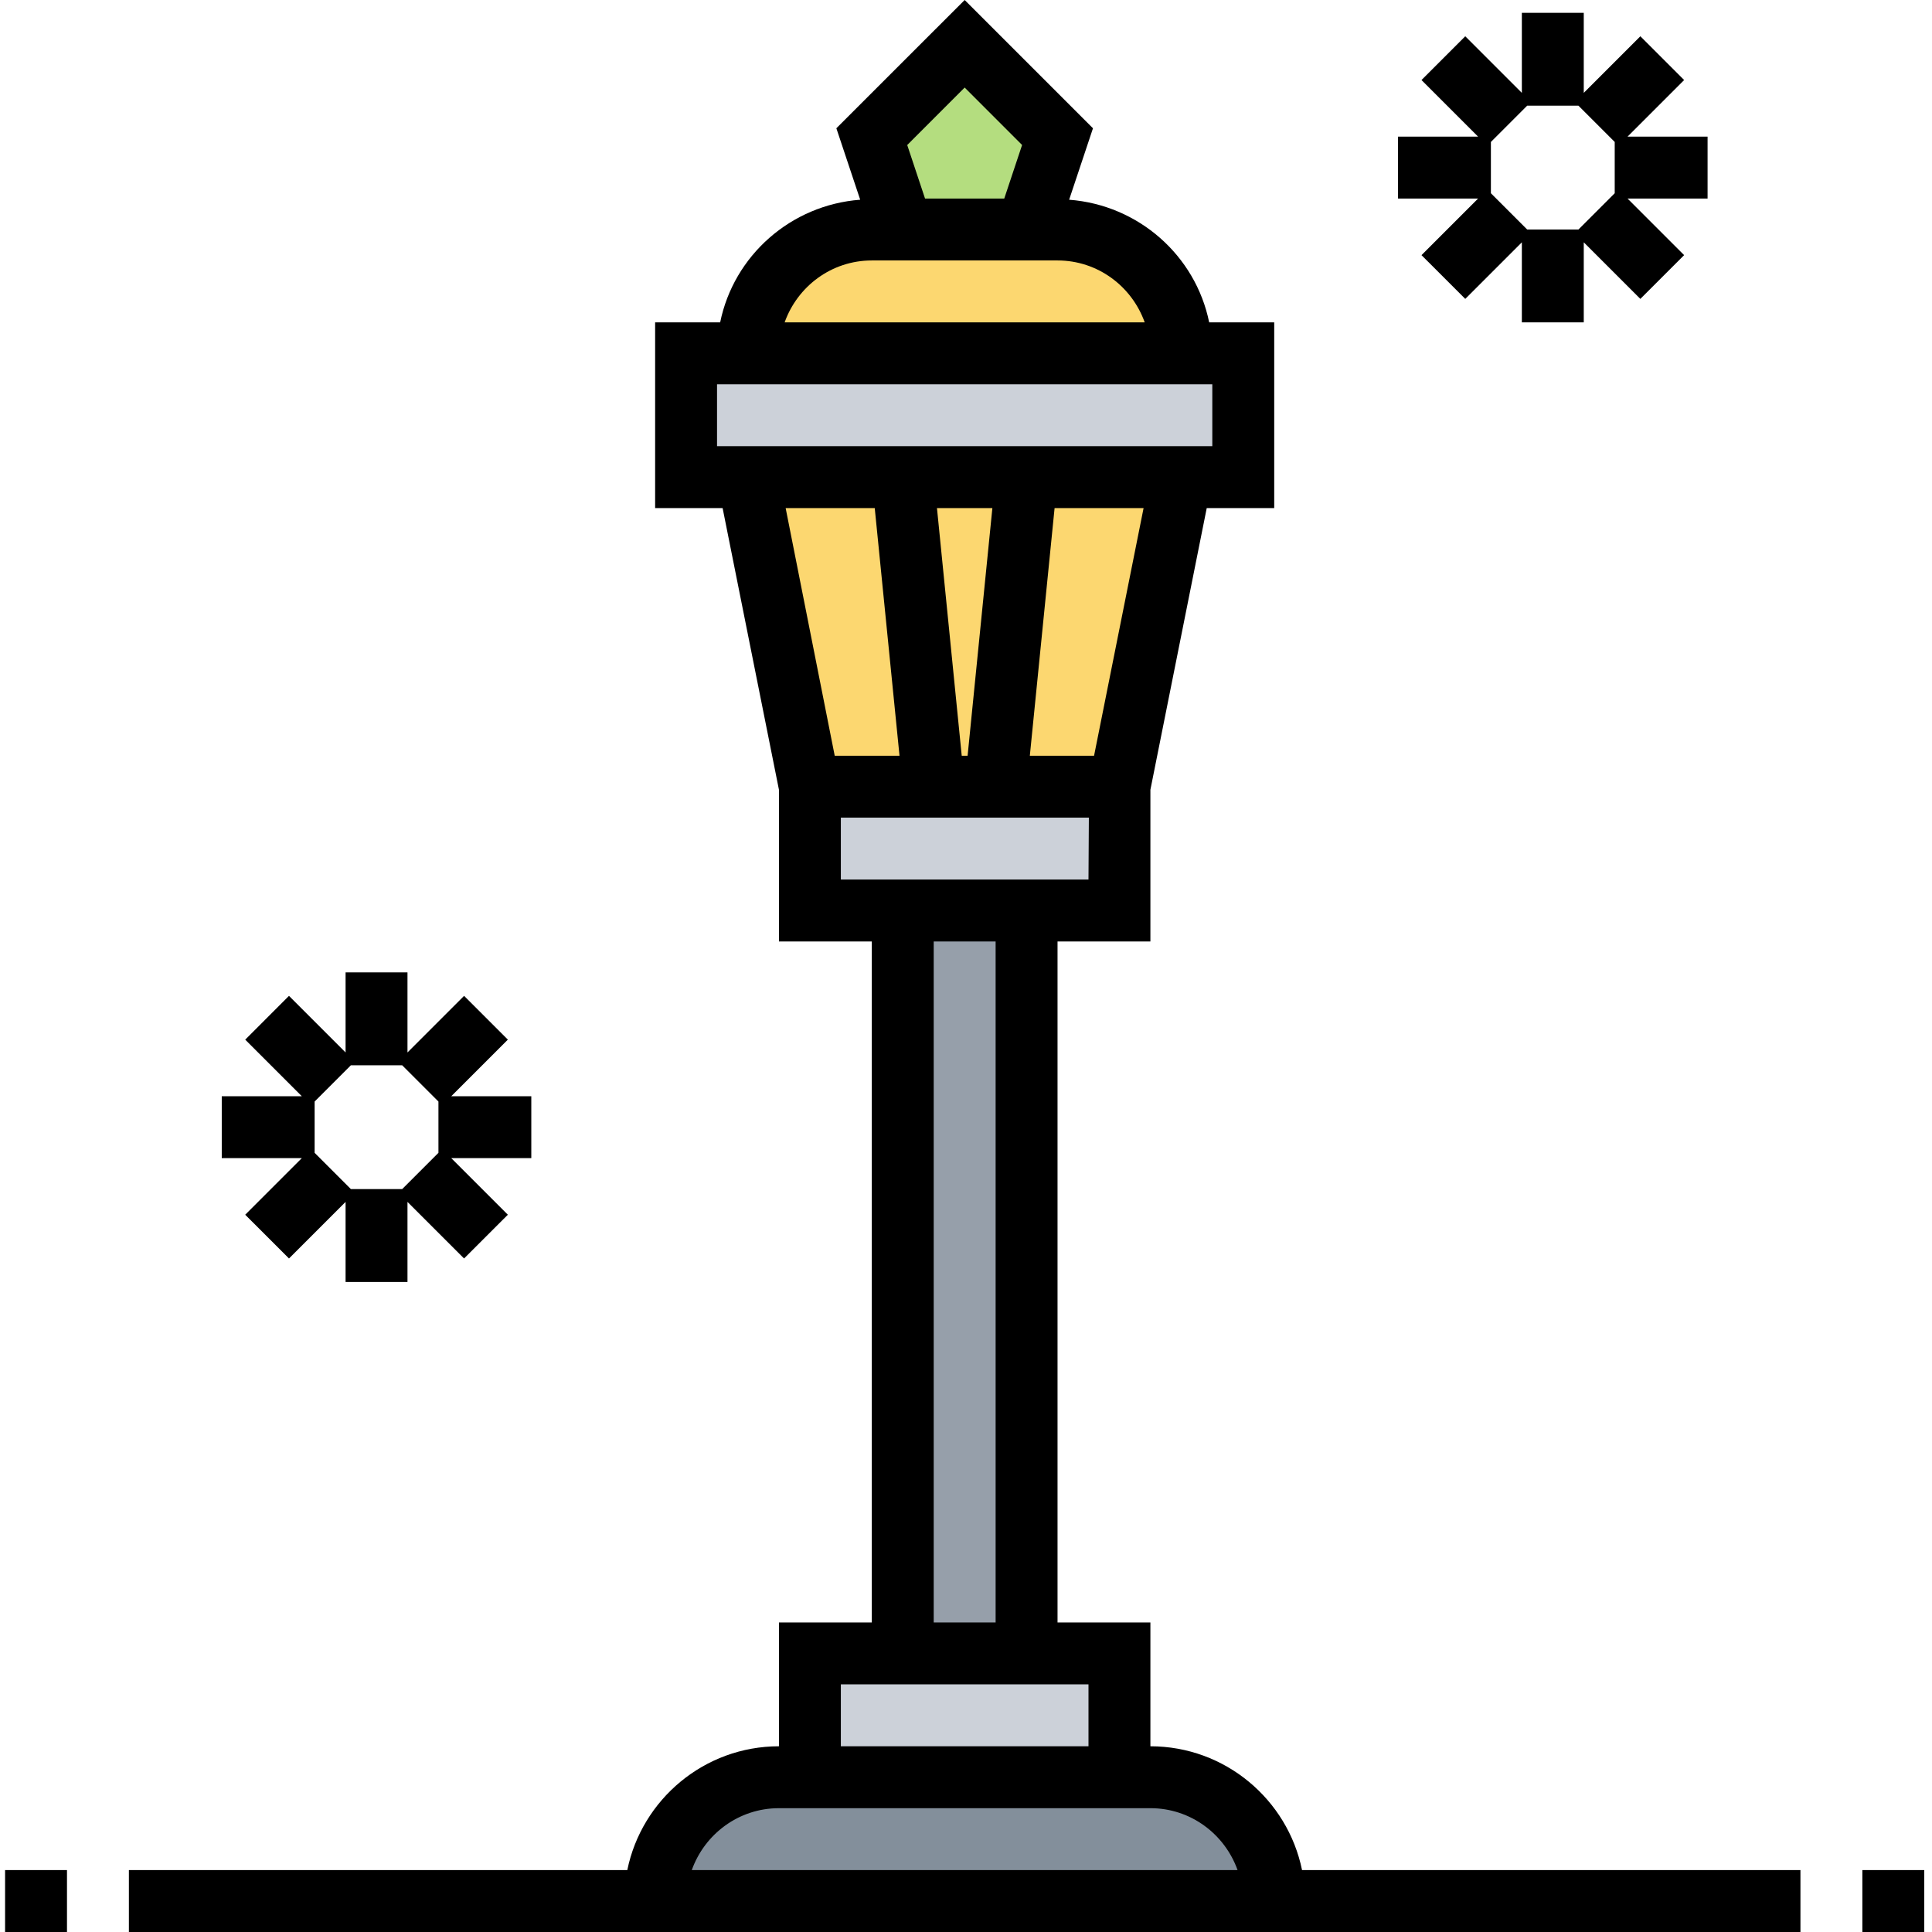 <svg height="499pt" viewBox="-1 0 499 499.312" width="499pt" xmlns="http://www.w3.org/2000/svg"><path d="M328.156 491.313h-160c0-17.68 14.32-32 32-32h96c17.68 0 32 14.32 32 32zm0 0" fill="#838f9b"/><path d="M288.156 427.313v32h-80v-32zm0 0" fill="#ccd1d9"/><path d="M232.156 235.313h32v192h-32zm0 0" fill="#969faa"/><path d="M272.156 35.313l-8 24h-32l-8-24 24-24zm0 0" fill="#b4dd7f"/><path d="M304.156 91.313h-112c0-17.68 14.32-32 32-32h48c17.68 0 32 14.32 32 32zm0 0" fill="#fcd770"/><path d="M256.156 203.313h32v32h-80v-32zm0 0M320.156 91.313v32h-144v-32zm0 0" fill="#ccd1d9"/><g fill="#fcd770"><path d="M264.156 123.313l-8 80h-16l-8-80zm0 0"/><path d="M304.156 123.313l-16 80h-32l8-80zm0 0M232.156 123.313l8 80h-32l-16-80zm0 0"/></g><path d="M296.156 451.313v-32h-24v-176h24v-39.208l14.559-72.792h17.441v-48h-16.808c-3.52-17.266-18.246-30.336-36.192-31.696l6.16-18.465L248.156 0l-33.16 33.152 6.16 18.465c-17.945 1.36-32.672 14.43-36.191 31.696h-16.809v48h17.442l14.558 72.792v39.208h24v176h-24v32c-19.312 0-35.472 13.765-39.191 32H32.156v16h432v-16H335.348c-3.72-18.235-19.88-32-39.192-32zm-14.558-256h-16.602l6.399-64h23zm-34.203 0l-6.399-64h14.32l-6.402 64zm.761-172.688l14.84 14.848-4.61 13.84h-20.472L233.31 37.48zm-24 44.688h48c10.414 0 19.215 6.71 22.528 16h-93.055c3.312-9.29 12.11-16 22.527-16zm-40 32h128v16h-128zm40.758 32l6.402 64H214.57l-12.68-64zm-8.758 80h64.098l-.098 16h-64zm24 32h16v176h-16zm-24 192h64v16h-64zm-16 32h96c10.414 0 19.215 6.71 22.528 16H177.629c3.312-9.29 12.11-16 22.527-16zm0 0M480.156 483.313h16v16h-16zm0 0M.156 483.313h16v16h-16zm0 0"/><path d="M62.219 313.938l11.312 11.308 14.625-14.621v20.688h16v-20.688l14.625 14.621 11.313-11.309-14.625-14.625h20.687v-16H115.47l14.625-14.625-11.313-11.312L104.156 272v-20.688h-16V272l-14.625-14.625-11.312 11.313 14.625 14.625H56.156v16h20.688zm17.937-16v-13.25l9.375-9.375h13.25l9.375 9.375v13.25l-9.375 9.375h-13.25zm0 0M366.219 65.938l11.312 11.308 14.625-14.621v20.688h16V62.624l14.625 14.621 11.313-11.308-14.625-14.626h20.687v-16H419.47l14.625-14.624L422.78 9.374 408.156 24V3.312h-16V24L377.531 9.375 366.22 20.688l14.625 14.625h-20.688v16h20.688zm17.937-16v-13.25l9.375-9.376h13.25l9.375 9.375v13.25l-9.375 9.376h-13.25zm0 0"/></svg>